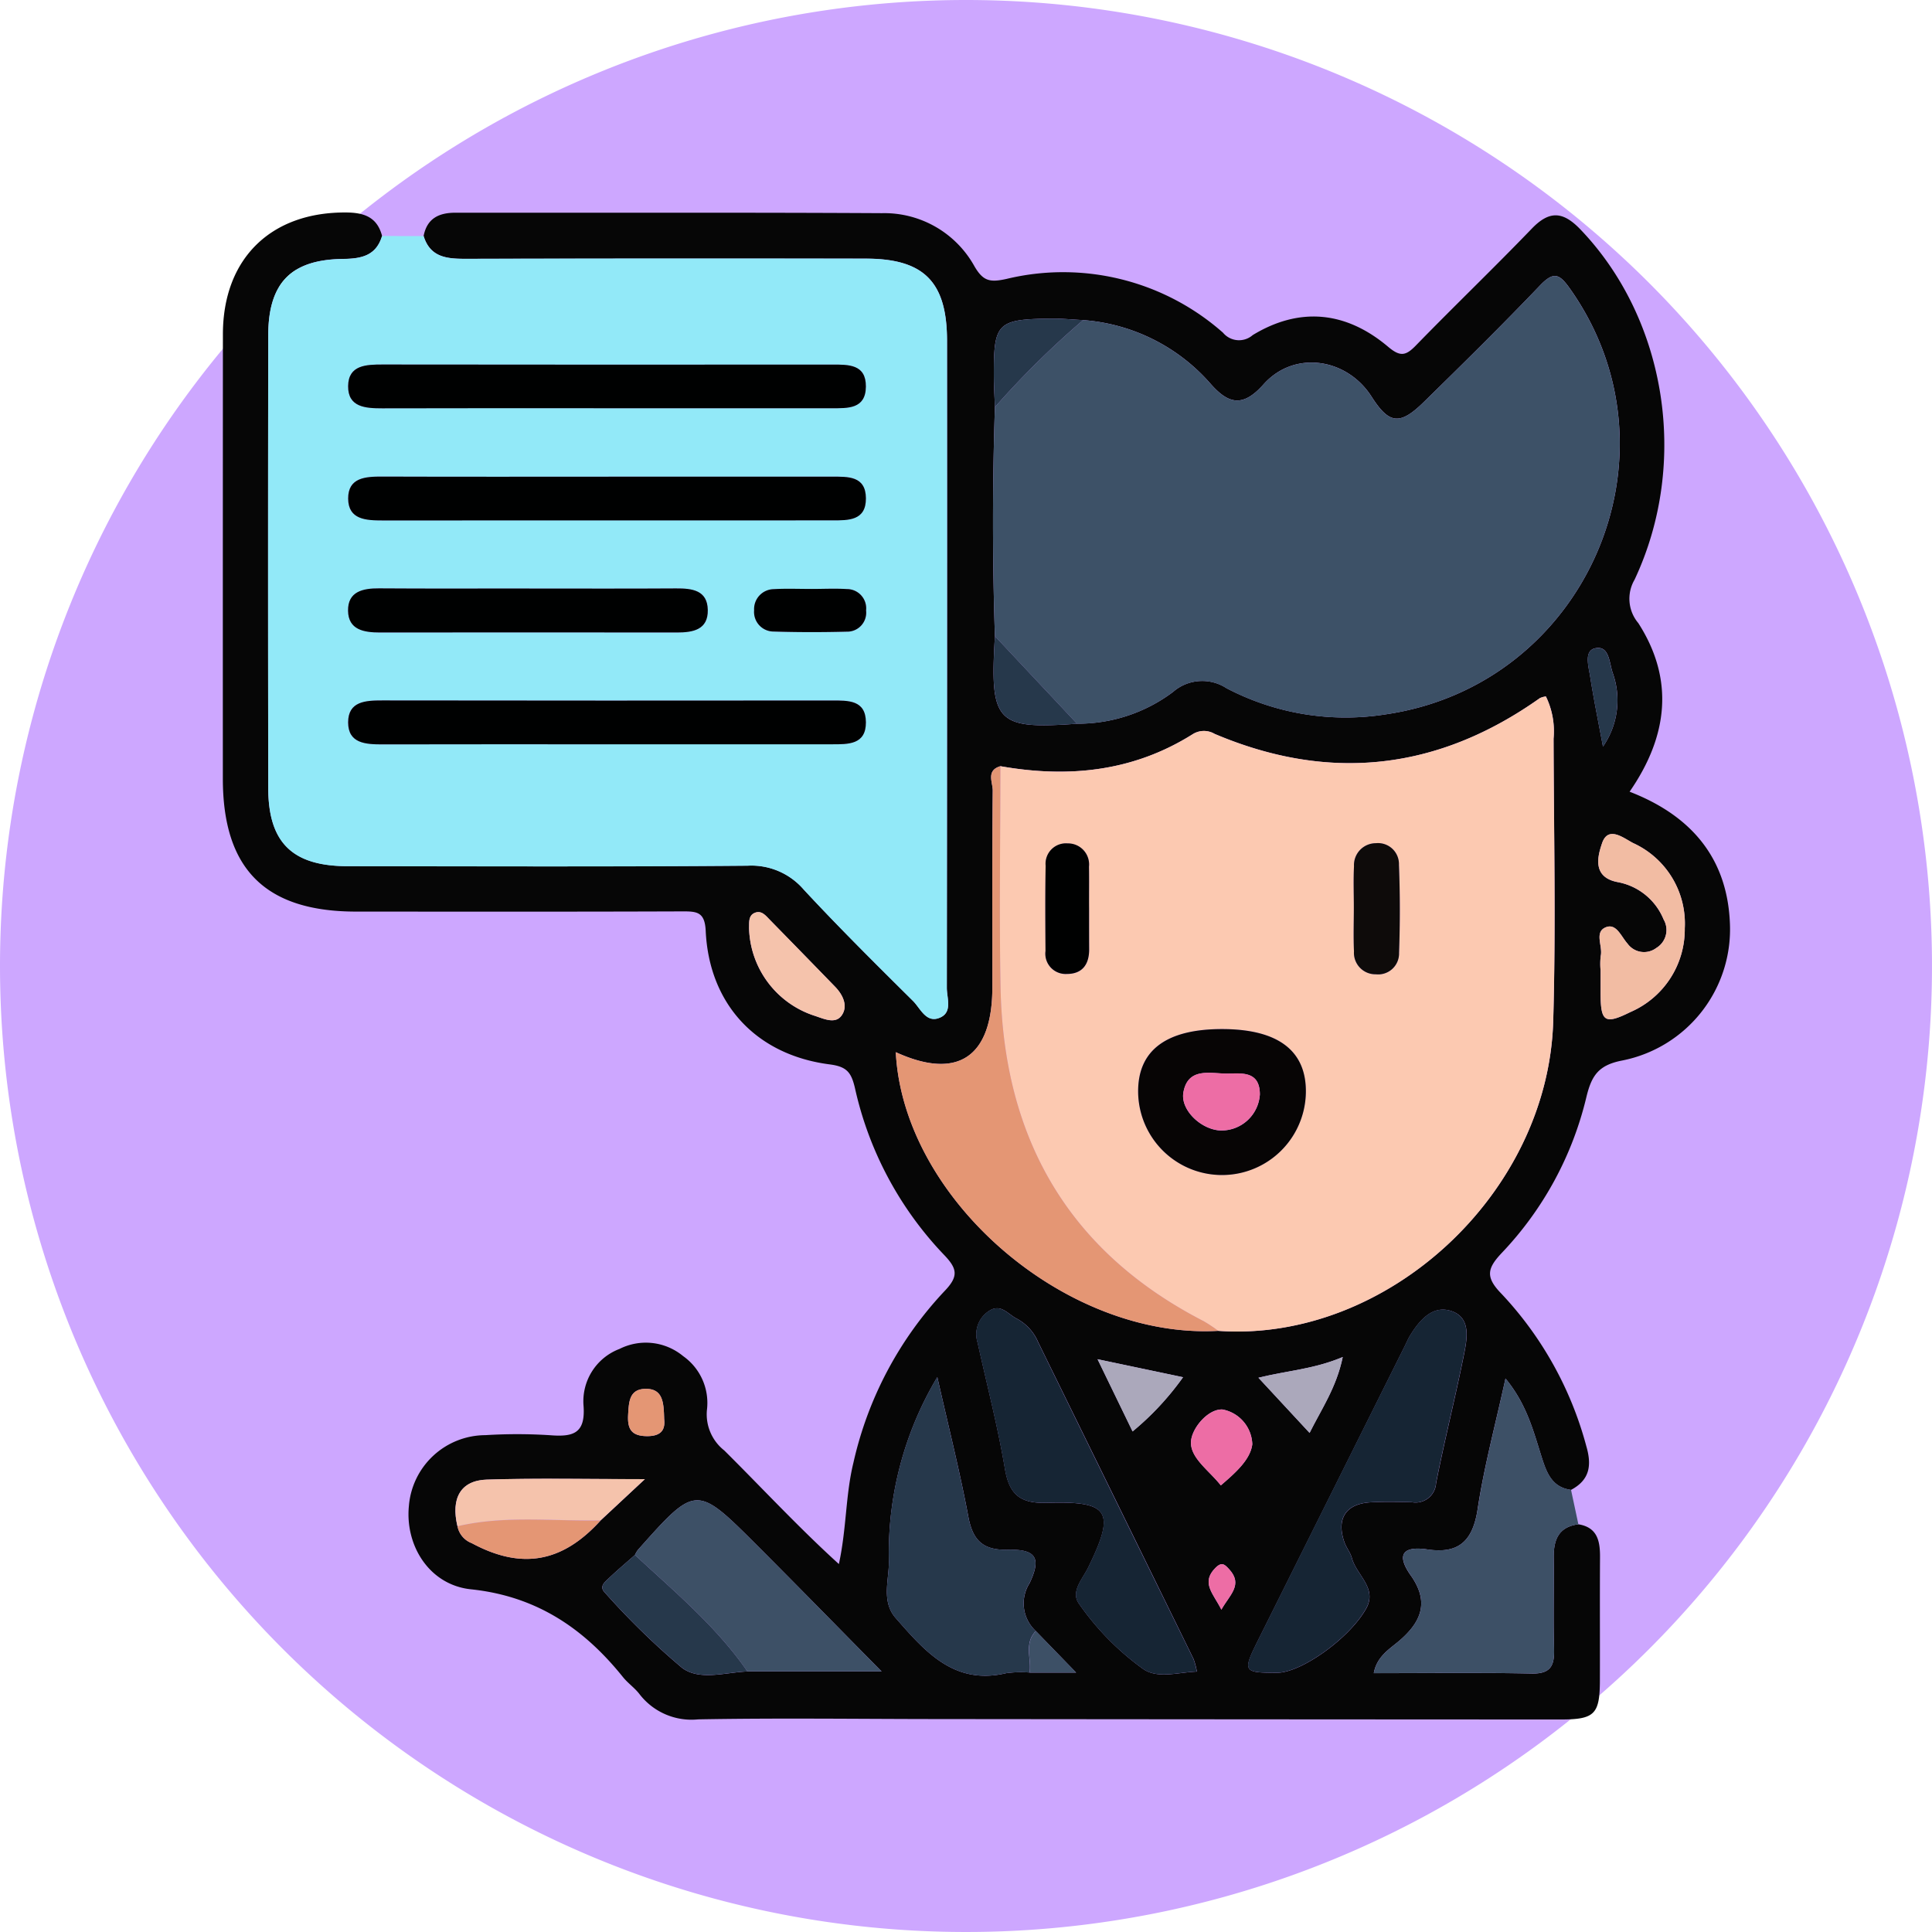 <svg xmlns="http://www.w3.org/2000/svg" xmlns:xlink="http://www.w3.org/1999/xlink" width="169" height="169" viewBox="0 0 169 169">
  <defs>
    <clipPath id="clip-path">
      <rect id="Rectángulo_351447" data-name="Rectángulo 351447" width="131.842" height="131.825" fill="none"/>
    </clipPath>
  </defs>
  <g id="Grupo_1018504" data-name="Grupo 1018504" transform="translate(7164.499 4174.756)">
    <g id="Grupo_1018366" data-name="Grupo 1018366" transform="translate(-7549.5 -6232.756)">
      <g id="Grupo_159182" data-name="Grupo 159182" transform="translate(385.001 2058)">
        <path id="Unión_12" data-name="Unión 12" d="M84.5,0A84.5,84.5,0,1,1,0,84.5,84.5,84.5,0,0,1,84.5,0Z" transform="translate(0 0)" fill="#cda7ff"/>
      </g>
    </g>
    <g id="Grupo_1018459" data-name="Grupo 1018459" transform="translate(-7145.011 -4156.169)">
      <g id="Grupo_1018458" data-name="Grupo 1018458" clip-path="url(#clip-path)">
        <path id="Trazado_721948" data-name="Trazado 721948" d="M118.578,114.748c1.659.27,1.9,1.45,1.895,2.854-.023,3.6,0,7.209-.011,10.813-.012,2.958-.461,3.41-3.449,3.409q-27.291-.01-54.582-.038c-6.952-.006-13.9-.1-20.853.027a5.737,5.737,0,0,1-5.138-2.222c-.415-.54-1.006-.943-1.434-1.475-3.44-4.285-7.591-7.082-13.3-7.68-3.618-.379-5.766-3.8-5.427-7.284a6.738,6.738,0,0,1,6.693-6.2,45.1,45.1,0,0,1,5.661.006c2.048.162,3.129-.162,2.917-2.663A4.895,4.895,0,0,1,34.7,99.411a5.115,5.115,0,0,1,5.569.627,5.011,5.011,0,0,1,2.079,4.728,4.025,4.025,0,0,0,1.52,3.525c3.322,3.3,6.508,6.745,10.025,9.937.675-3.119.579-6.025,1.266-8.844a32.158,32.158,0,0,1,7.969-15.027c1.264-1.313,1.122-1.975-.059-3.2A30.725,30.725,0,0,1,55.3,76.6c-.324-1.386-.711-1.887-2.219-2.081-6.419-.828-10.539-5.271-10.838-11.674-.077-1.647-.75-1.713-2.015-1.709-9.526.035-19.052.022-28.578.018C3.72,61.146.006,57.434.005,49.518Q0,30.08.01,10.641C.02,4,4.247-.072,10.845,0c1.58.018,2.666.446,3.088,2.049-.514,1.735-1.814,1.99-3.413,2.01-4.539.056-6.533,2.094-6.541,6.668q-.035,19.808,0,39.615c.007,4.781,2.114,6.831,6.956,6.835,11.662.01,23.324.053,34.985-.043a6.041,6.041,0,0,1,4.91,2.1c3.091,3.329,6.321,6.531,9.547,9.731.666.661,1.167,2.024,2.414,1.436,1.045-.493.544-1.7.545-2.585q.038-28.3.018-56.592c0-5.155-2.009-7.187-7.114-7.19q-17.493-.012-34.985.015c-1.655.005-3.11-.12-3.687-1.995.3-1.538,1.33-2.036,2.79-2.034,12.434.014,24.868-.029,37.3.04a9.014,9.014,0,0,1,8.092,4.645c.766,1.317,1.367,1.42,2.785,1.111a21.119,21.119,0,0,1,18.958,4.7,1.82,1.82,0,0,0,2.6.208c4.066-2.469,8.124-2.12,11.851,1.029,1.057.893,1.546.78,2.42-.118,3.348-3.442,6.815-6.768,10.145-10.227,1.565-1.625,2.755-1.49,4.269.095,7.5,7.853,9.53,20.379,4.717,30.615a3.3,3.3,0,0,0,.327,3.8c3.167,4.938,2.6,9.886-.762,14.749,5.269,2.038,8.511,5.682,8.77,11.421a11.7,11.7,0,0,1-9.417,12.092c-2.059.4-2.672,1.291-3.131,3.189A29.773,29.773,0,0,1,111.9,90.988c-1.283,1.356-1.49,2.121-.054,3.59a31.188,31.188,0,0,1,7.422,13.318c.5,1.7.307,2.976-1.334,3.845-1.659-.225-2.126-1.482-2.56-2.845-.723-2.277-1.3-4.634-3.171-6.9-.894,4.087-1.875,7.718-2.434,11.413-.418,2.766-1.62,3.954-4.4,3.539-2.114-.315-2.761.427-1.447,2.279,1.634,2.306.938,4.063-1.049,5.746-.832.7-1.931,1.357-2.189,2.8,4.729,0,9.269-.062,13.805.032,1.681.035,2.006-.7,1.963-2.154-.079-2.654,0-5.313-.03-7.97-.021-1.554.408-2.708,2.154-2.931m-98.047.172a1.987,1.987,0,0,0,1.253,1.479c4.347,2.341,7.918,1.709,11.272-1.992l3.866-3.605c-5.052,0-9.445-.1-13.832.041-2.295.073-3.145,1.64-2.56,4.077m25.364,12.7H57.627c-3.807-3.857-7.321-7.456-10.876-11.012-5.343-5.344-5.356-5.332-10.441.382a2.491,2.491,0,0,0-.257.44c-.76.672-1.536,1.326-2.272,2.024-.348.33-.892.728-.359,1.267a65.1,65.1,0,0,0,6.748,6.58c1.53,1.155,3.786.4,5.723.32m24.684.1h4.068l-3.523-3.632a3.287,3.287,0,0,1-.548-4.19c1.051-2.219.562-2.986-1.932-2.926-2.145.052-3.037-.815-3.424-2.883-.737-3.942-1.725-7.836-2.714-12.218A29.947,29.947,0,0,0,58.272,118c0,1.655-.678,3.51.6,4.958,2.546,2.9,5.089,5.892,9.66,4.813a9.828,9.828,0,0,1,2.05-.055m4.152-83a13.848,13.848,0,0,0,8.388-2.777,3.879,3.879,0,0,1,4.674-.329A22.442,22.442,0,0,0,101.72,43.9c17.563-2.557,26.351-22.756,16.135-37.219-.927-1.312-1.424-1.563-2.63-.3-3.318,3.474-6.742,6.848-10.176,10.208-2.1,2.057-3.026,1.919-4.561-.48-2.18-3.408-6.787-4.067-9.449-1.076-1.765,1.983-3.012,1.774-4.589,0A16.383,16.383,0,0,0,75.256,9.413c-.926-.047-1.853-.142-2.779-.131-4.734.051-5.043.361-5.031,4.963,0,.928.062,1.856.095,2.784q-.333,10.015,0,20.03c-.463,7.557.12,8.177,7.19,7.661M87.08,97.827c14.684,1.039,28.857-11.946,29.3-27.091.238-8.232.054-16.476.031-24.714a6.945,6.945,0,0,0-.671-3.689,1.779,1.779,0,0,0-.52.143c-8.908,6.317-18.394,7.4-28.459,3.131a1.837,1.837,0,0,0-1.915.027c-5.21,3.279-10.883,3.85-16.821,2.8-1.278.367-.666,1.42-.673,2.134-.055,5.744-.025,11.49-.033,17.235-.008,6.091-3.043,8.116-8.446,5.647.661,12.854,14.867,25.128,28.212,24.375m5.154,29.911c2.063,0,6.28-2.959,7.772-5.6,1.016-1.8-.842-2.939-1.239-4.424-.13-.487-.486-.91-.655-1.392-.726-2.058.119-3.367,2.289-3.492,1.2-.069,2.4-.036,3.6-.011a1.8,1.8,0,0,0,2.127-1.657c.741-3.763,1.686-7.486,2.438-11.246.28-1.4.634-3.235-1.1-3.816-1.634-.547-2.779.784-3.611,2.142-.178.291-.309.612-.462.918q-6.424,12.879-12.846,25.759c-1.358,2.727-1.29,2.821,1.691,2.822m-7.033-.107a6.436,6.436,0,0,0-.292-1.1q-6.79-13.864-13.595-27.722a4.163,4.163,0,0,0-1.867-2.046c-.792-.394-1.42-1.4-2.5-.625a2.42,2.42,0,0,0-.922,2.736c.809,3.667,1.759,7.31,2.383,11.008.389,2.3,1.36,3.062,3.709,2.989,5.473-.168,5.974.761,3.574,5.666-.478.979-1.508,2.055-.851,3.087a23.634,23.634,0,0,0,5.531,5.687c1.292,1.013,3.1.393,4.832.322M120.522,66.3c0,.685,0,1.37,0,2.055.013,2.44.366,2.7,2.6,1.591a7.878,7.878,0,0,0,4.763-7.327,7.732,7.732,0,0,0-4.512-7.456c-.824-.42-2.186-1.563-2.722.012-.374,1.1-.9,2.968,1.361,3.4a5.392,5.392,0,0,1,4.023,3.268,1.833,1.833,0,0,1-.635,2.491,1.782,1.782,0,0,1-2.52-.374c-.556-.617-.971-1.792-1.882-1.44-1.063.411-.273,1.647-.462,2.5a6.034,6.034,0,0,0-.015,1.281M46.036,62.585a8.284,8.284,0,0,0,5.731,7.682c.8.26,1.808.756,2.364-.022.581-.813.133-1.794-.576-2.524Q50.7,64.787,47.839,61.86c-.349-.356-.715-.831-1.289-.6s-.5.824-.513,1.329M95.068,106.76c1.065-2.148,2.343-3.97,2.9-6.643-2.532,1.069-4.812,1.181-7.374,1.813l4.478,4.83M87.3,111.346c1.231-1.058,2.588-2.23,2.754-3.6a3.2,3.2,0,0,0-2.587-3.039c-1.267-.089-2.735,1.644-2.777,2.848-.049,1.406,1.585,2.486,2.609,3.788m-7.717-4.717A24.741,24.741,0,0,0,84,101.884l-7.479-1.574,3.066,6.319m41.142-59.906a7.1,7.1,0,0,0,.855-6.444c-.309-.9-.3-2.414-1.521-2.162-1.024.211-.585,1.617-.448,2.5.3,1.923.693,3.831,1.114,6.1M38.608,105.517c-.038-1.423-.1-2.655-1.665-2.614-1.385.036-1.42,1.151-1.485,2.238-.075,1.254.259,1.891,1.664,1.9,1.364,0,1.58-.7,1.485-1.519m48.743,16.7c.7-1.279,1.937-2.178.675-3.546-.361-.391-.624-.68-1.181-.124-1.319,1.318-.18,2.269.507,3.67" transform="translate(0 0)" fill="#060606"/>
        <path id="Trazado_721949" data-name="Trazado 721949" d="M21.289,3.984c.577,1.876,2.032,2,3.688,2q17.493-.051,34.985-.015c5.1,0,7.113,2.034,7.114,7.19q.007,28.3-.018,56.592c0,.884.5,2.093-.545,2.586-1.247.588-1.748-.776-2.414-1.436-3.226-3.2-6.456-6.4-9.547-9.731a6.038,6.038,0,0,0-4.91-2.1c-11.661.1-23.323.053-34.985.043-4.841,0-6.949-2.054-6.956-6.835q-.03-19.807,0-39.614c.008-4.574,2-6.613,6.541-6.668,1.6-.02,2.9-.275,3.414-2.01l3.63.007M37.2,19.05q9.893,0,19.786,0c1.406,0,2.973.091,2.992-1.886s-1.518-1.932-2.945-1.932q-19.657.009-39.315-.006c-1.453,0-3.008.045-3.03,1.89s1.518,1.945,2.982,1.941c6.51-.021,13.019-.009,19.529-.009m.268,5.988c-6.6,0-13.191.013-19.786-.01-1.465-.006-3,.076-2.992,1.923s1.566,1.914,3.017,1.912q19.657-.018,39.314-.006c1.421,0,2.97.033,2.958-1.93s-1.566-1.9-2.983-1.893q-9.764.012-19.529,0m.016,23.41h19.53c1.411,0,2.973.052,2.963-1.923S58.429,44.617,57,44.618q-19.658.011-39.317-.006c-1.466,0-3,.078-3,1.922s1.554,1.925,3.007,1.922c6.6-.016,13.192-.007,19.787-.007M30.518,34.823c-4.372,0-8.745.02-13.117-.011-1.438-.01-2.74.3-2.714,1.959s1.39,1.9,2.792,1.9q12.988-.022,25.977,0c1.414,0,2.728-.246,2.7-1.972s-1.373-1.891-2.773-1.882c-4.287.027-8.573.01-12.86.01m24.737.039c-1.106,0-2.216-.052-3.318.014a1.746,1.746,0,0,0-1.734,1.85,1.713,1.713,0,0,0,1.719,1.858c2.125.066,4.254.065,6.38.01A1.659,1.659,0,0,0,60,36.742a1.684,1.684,0,0,0-1.677-1.872c-1.017-.063-2.042-.013-3.064-.008" transform="translate(-3.726 -1.928)" fill="#92e9f8"/>
        <path id="Trazado_721950" data-name="Trazado 721950" d="M213.276,210.676c-1.746.223-2.174,1.376-2.154,2.931.035,2.656-.048,5.315.03,7.969.043,1.457-.281,2.189-1.963,2.154-4.536-.095-9.076-.032-13.805-.032.258-1.445,1.357-2.1,2.19-2.8,1.987-1.683,2.683-3.44,1.049-5.746-1.313-1.853-.667-2.595,1.448-2.279,2.78.415,3.982-.773,4.4-3.539.558-3.695,1.54-7.326,2.433-11.413,1.867,2.27,2.448,4.629,3.171,6.9.433,1.363.9,2.62,2.56,2.845l.642,3.008" transform="translate(-94.699 -95.927)" fill="#3d5066"/>
        <path id="Trazado_721951" data-name="Trazado 721951" d="M131.955,88.254c5.938,1.049,11.611.478,16.821-2.8a1.837,1.837,0,0,1,1.914-.027c10.065,4.267,19.551,3.186,28.459-3.131a1.767,1.767,0,0,1,.52-.143,6.95,6.95,0,0,1,.671,3.689c.023,8.238.207,16.483-.031,24.714-.438,15.145-14.611,28.131-29.3,27.091a13.23,13.23,0,0,0-1.267-.842c-11.9-6.122-17.534-16.084-17.779-29.255-.12-6.43-.016-12.863-.013-19.295m26.721,28.58c.073-3.679-2.4-5.578-7.286-5.592-4.906-.014-7.409,1.847-7.386,5.491a7.337,7.337,0,0,0,14.672.1m4.2-16.232c0,1.285-.044,2.572.013,3.855a1.879,1.879,0,0,0,1.913,2,1.828,1.828,0,0,0,2.031-1.873c.094-2.566.088-5.14-.009-7.706A1.834,1.834,0,0,0,164.8,94.99a1.915,1.915,0,0,0-1.914,2.015c-.061,1.2-.013,2.4-.015,3.6m-23.163.043c0-1.2.014-2.4,0-3.6a1.842,1.842,0,0,0-1.863-2.033,1.783,1.783,0,0,0-1.929,1.95c-.044,2.487-.029,4.976-.012,7.464a1.774,1.774,0,0,0,1.862,2.006c1.37,0,1.966-.85,1.956-2.179-.01-1.2,0-2.4-.009-3.6" transform="translate(-63.934 -39.817)" fill="#fcc9b1"/>
        <path id="Trazado_721952" data-name="Trazado 721952" d="M130.91,42.285q-.328-10.014,0-20.029a77.161,77.161,0,0,1,7.715-7.616,16.386,16.386,0,0,1,11.193,5.622c1.578,1.773,2.824,1.982,4.589,0,2.662-2.991,7.269-2.332,9.449,1.076,1.534,2.4,2.459,2.536,4.561.48,3.434-3.361,6.858-6.735,10.176-10.208,1.206-1.263,1.7-1.011,2.63.3,10.217,14.464,1.428,34.663-16.135,37.219a22.441,22.441,0,0,1-13.927-2.287,3.878,3.878,0,0,0-4.674.329,13.856,13.856,0,0,1-8.388,2.778l-7.19-7.663" transform="translate(-63.37 -5.226)" fill="#3d5167"/>
        <path id="Trazado_721953" data-name="Trazado 721953" d="M123.388,93.994c0,6.432-.106,12.865.013,19.295.245,13.171,5.875,23.133,17.779,29.254a13.161,13.161,0,0,1,1.267.842c-13.344.753-27.55-11.521-28.212-24.375,5.4,2.469,8.438.444,8.447-5.647.008-5.745-.023-11.49.033-17.235.007-.714-.6-1.767.673-2.134" transform="translate(-55.367 -45.557)" fill="#e49674"/>
        <path id="Trazado_721954" data-name="Trazado 721954" d="M176.592,218c-2.982,0-3.049-.1-1.691-2.822q6.413-12.885,12.847-25.759c.153-.307.283-.627.462-.918.832-1.358,1.977-2.689,3.611-2.142,1.736.581,1.382,2.414,1.1,3.816-.752,3.761-1.7,7.483-2.438,11.246a1.8,1.8,0,0,1-2.127,1.657c-1.2-.025-2.4-.058-3.6.011-2.17.125-3.014,1.434-2.289,3.492.17.481.525.9.656,1.391.4,1.485,2.256,2.624,1.239,4.424-1.492,2.644-5.709,5.605-7.772,5.6" transform="translate(-84.359 -90.265)" fill="#162534"/>
        <path id="Trazado_721955" data-name="Trazado 721955" d="M147.209,217.784c-1.727.071-3.54.692-4.832-.322a23.634,23.634,0,0,1-5.531-5.687c-.658-1.032.373-2.109.851-3.087,2.4-4.905,1.9-5.834-3.574-5.666-2.348.072-3.32-.685-3.709-2.989-.624-3.7-1.574-7.341-2.383-11.009a2.42,2.42,0,0,1,.922-2.736c1.084-.773,1.711.23,2.5.625a4.159,4.159,0,0,1,1.867,2.046q6.791,13.863,13.595,27.721a6.436,6.436,0,0,1,.292,1.1" transform="translate(-62.009 -90.153)" fill="#162534"/>
        <path id="Trazado_721956" data-name="Trazado 721956" d="M125.215,223.528a9.826,9.826,0,0,0-2.05.055c-4.571,1.079-7.114-1.916-9.66-4.813-1.273-1.449-.594-3.3-.6-4.958a29.951,29.951,0,0,1,4.233-16.132c.989,4.381,1.976,8.276,2.714,12.218.387,2.068,1.279,2.935,3.424,2.883,2.495-.06,2.984.706,1.932,2.926a3.287,3.287,0,0,0,.548,4.19c-1.048,1.081-.368,2.421-.545,3.632" transform="translate(-54.638 -95.811)" fill="#26384b"/>
        <path id="Trazado_721957" data-name="Trazado 721957" d="M69.963,223.381a2.5,2.5,0,0,1,.257-.44c5.086-5.714,5.1-5.726,10.441-.382,3.556,3.557,7.07,7.155,10.876,11.012H79.8c-2.719-3.939-6.375-6.973-9.841-10.191" transform="translate(-33.91 -105.952)" fill="#3d5066"/>
        <path id="Trazado_721958" data-name="Trazado 721958" d="M233.685,117.431a6.067,6.067,0,0,1,.015-1.281c.189-.851-.6-2.088.462-2.5.911-.352,1.326.823,1.882,1.44a1.782,1.782,0,0,0,2.52.374,1.832,1.832,0,0,0,.635-2.491,5.392,5.392,0,0,0-4.023-3.268c-2.265-.433-1.736-2.3-1.361-3.4.536-1.576,1.9-.433,2.722-.012a7.731,7.731,0,0,1,4.512,7.456,7.878,7.878,0,0,1-4.763,7.327c-2.235,1.107-2.588.849-2.6-1.591,0-.685,0-1.37,0-2.055" transform="translate(-113.163 -51.133)" fill="#f2bca3"/>
        <path id="Trazado_721959" data-name="Trazado 721959" d="M67.279,227.876c3.466,3.218,7.121,6.252,9.841,10.191-1.937.077-4.193.835-5.723-.32a65.2,65.2,0,0,1-6.748-6.58c-.532-.54.011-.937.36-1.267.735-.7,1.511-1.352,2.271-2.024" transform="translate(-31.226 -110.447)" fill="#26384b"/>
        <path id="Trazado_721960" data-name="Trazado 721960" d="M39.672,219.1c-.585-2.436.265-4,2.559-4.077,4.386-.139,8.781-.04,13.832-.04l-3.866,3.6c-4.178.088-8.382-.455-12.525.512" transform="translate(-19.141 -104.184)" fill="#f5c3ac"/>
        <path id="Trazado_721961" data-name="Trazado 721961" d="M89.331,120.144c.019-.505-.07-1.1.514-1.329s.94.248,1.289.6q2.867,2.923,5.716,5.862c.71.73,1.157,1.711.577,2.524-.556.778-1.563.281-2.364.022a8.286,8.286,0,0,1-5.732-7.683" transform="translate(-43.296 -57.559)" fill="#f5c3ac"/>
        <path id="Trazado_721962" data-name="Trazado 721962" d="M39.84,222.458c4.143-.967,8.347-.425,12.525-.512-3.354,3.7-6.924,4.333-11.272,1.992a1.987,1.987,0,0,1-1.253-1.48" transform="translate(-19.31 -107.537)" fill="#e49674"/>
        <path id="Trazado_721963" data-name="Trazado 721963" d="M138.693,18.144a77.211,77.211,0,0,0-7.715,7.615c-.032-.928-.092-1.856-.094-2.784-.013-4.6.3-4.912,5.031-4.963.926-.01,1.853.085,2.779.131" transform="translate(-63.437 -8.73)" fill="#26384b"/>
        <path id="Trazado_721964" data-name="Trazado 721964" d="M130.953,71.915l7.19,7.663c-7.07.515-7.652-.106-7.19-7.663" transform="translate(-63.412 -34.856)" fill="#26384b"/>
        <path id="Trazado_721965" data-name="Trazado 721965" d="M180.273,200.925l-4.478-4.83c2.562-.633,4.842-.745,7.374-1.813-.553,2.673-1.832,4.5-2.9,6.642" transform="translate(-85.204 -94.165)" fill="#aba8bb"/>
        <path id="Trazado_721966" data-name="Trazado 721966" d="M166.957,209.829c-1.024-1.3-2.659-2.381-2.61-3.788.042-1.2,1.51-2.937,2.777-2.848a3.2,3.2,0,0,1,2.587,3.039c-.166,1.367-1.524,2.538-2.754,3.6" transform="translate(-79.655 -98.482)" fill="#ed6da5"/>
        <path id="Trazado_721967" data-name="Trazado 721967" d="M151.553,200.977l-3.066-6.319,7.479,1.574a24.756,24.756,0,0,1-4.413,4.745" transform="translate(-71.969 -94.347)" fill="#aba8bb"/>
        <path id="Trazado_721968" data-name="Trazado 721968" d="M233.027,82.549c-.422-2.272-.817-4.18-1.115-6.1-.137-.886-.576-2.293.448-2.5,1.224-.252,1.213,1.265,1.522,2.162a7.1,7.1,0,0,1-.855,6.444" transform="translate(-112.301 -35.825)" fill="#26384b"/>
        <path id="Trazado_721969" data-name="Trazado 721969" d="M71.948,202.3c.1.824-.121,1.524-1.485,1.519-1.406,0-1.74-.641-1.664-1.9.065-1.087.1-2.2,1.485-2.238,1.56-.041,1.627,1.19,1.665,2.614" transform="translate(-33.341 -96.784)" fill="#e49674"/>
        <path id="Trazado_721970" data-name="Trazado 721970" d="M136.906,244.423c.177-1.212-.5-2.551.545-3.632l3.524,3.632Z" transform="translate(-66.328 -116.707)" fill="#3d5066"/>
        <path id="Trazado_721971" data-name="Trazado 721971" d="M168.459,233.424c-.686-1.4-1.826-2.352-.507-3.67.557-.556.82-.267,1.181.124,1.263,1.368.028,2.268-.675,3.546" transform="translate(-81.109 -111.207)" fill="#ed6da5"/>
        <path id="Trazado_721972" data-name="Trazado 721972" d="M43.788,29.631c-6.51,0-13.019-.011-19.529.009-1.465,0-3-.091-2.982-1.941s1.576-1.892,3.03-1.891q19.657.024,39.315.006c1.427,0,2.964-.039,2.945,1.931s-1.586,1.887-2.992,1.886q-9.893-.005-19.786,0" transform="translate(-10.313 -12.509)" fill="#000101"/>
        <path id="Trazado_721973" data-name="Trazado 721973" d="M44.057,44.835q9.764,0,19.529,0c1.417,0,2.972-.076,2.984,1.893s-1.537,1.93-2.958,1.93q-19.658,0-39.315.006c-1.452,0-3.009-.064-3.017-1.913s1.528-1.929,2.992-1.923c6.6.023,13.191.01,19.786.01" transform="translate(-10.313 -21.726)" fill="#000101"/>
        <path id="Trazado_721974" data-name="Trazado 721974" d="M44.073,86.666c-6.6,0-13.192-.009-19.787.007-1.452,0-3.007-.067-3.007-1.922s1.531-1.924,3-1.922q19.658.027,39.317.006c1.424,0,2.965-.057,2.974,1.907s-1.552,1.924-2.963,1.923H44.073" transform="translate(-10.314 -40.146)" fill="#000101"/>
        <path id="Trazado_721975" data-name="Trazado 721975" d="M37.1,63.824c4.286,0,8.573.018,12.86-.01,1.4-.009,2.742.151,2.774,1.882s-1.282,1.974-2.7,1.972q-12.988-.017-25.977,0c-1.4,0-2.766-.224-2.791-1.9s1.276-1.97,2.714-1.959c4.372.031,8.744.011,13.117.011" transform="translate(-10.309 -30.929)" fill="#000101"/>
        <path id="Trazado_721976" data-name="Trazado 721976" d="M95.244,63.884c1.021,0,2.046-.053,3.064.01a1.684,1.684,0,0,1,1.677,1.873,1.658,1.658,0,0,1-1.694,1.852c-2.125.056-4.254.056-6.38-.01a1.713,1.713,0,0,1-1.719-1.858,1.746,1.746,0,0,1,1.734-1.85c1.1-.066,2.212-.014,3.318-.018" transform="translate(-43.714 -30.953)" fill="#000101"/>
        <path id="Trazado_721977" data-name="Trazado 721977" d="M170.049,144.2a7.337,7.337,0,0,1-14.672-.1c-.023-3.644,2.48-5.505,7.386-5.491,4.885.014,7.359,1.912,7.286,5.592m-7.44,3.28a3.366,3.366,0,0,0,3.416-3.15c0-2.173-1.75-1.81-2.982-1.827-1.412-.019-3.321-.539-3.707,1.651-.272,1.539,1.572,3.276,3.274,3.326" transform="translate(-75.308 -67.178)" fill="#070505"/>
        <path id="Trazado_721978" data-name="Trazado 721978" d="M191.978,112.676c0-1.2-.047-2.4.014-3.6a1.914,1.914,0,0,1,1.913-2.015,1.834,1.834,0,0,1,2.019,1.889c.1,2.566.1,5.14.009,7.706a1.829,1.829,0,0,1-2.031,1.873,1.879,1.879,0,0,1-1.912-2c-.058-1.283-.013-2.569-.012-3.855" transform="translate(-93.04 -51.89)" fill="#0e0b0a"/>
        <path id="Trazado_721979" data-name="Trazado 721979" d="M143.449,112.737c0,1.2,0,2.4.006,3.6.011,1.329-.585,2.183-1.955,2.179a1.774,1.774,0,0,1-1.863-2.006c-.018-2.488-.032-4.977.012-7.464a1.783,1.783,0,0,1,1.929-1.95,1.842,1.842,0,0,1,1.863,2.033c.019,1.2,0,2.4.008,3.6" transform="translate(-67.671 -51.908)" fill="#000101"/>
        <path id="Trazado_721980" data-name="Trazado 721980" d="M166.308,151.075c-1.7-.051-3.545-1.787-3.274-3.326.387-2.189,2.3-1.669,3.707-1.651,1.232.016,2.982-.346,2.982,1.827a3.366,3.366,0,0,1-3.416,3.15" transform="translate(-79.006 -70.779)" fill="#ed6da5"/>
      </g>
    </g>
  </g>
</svg>
